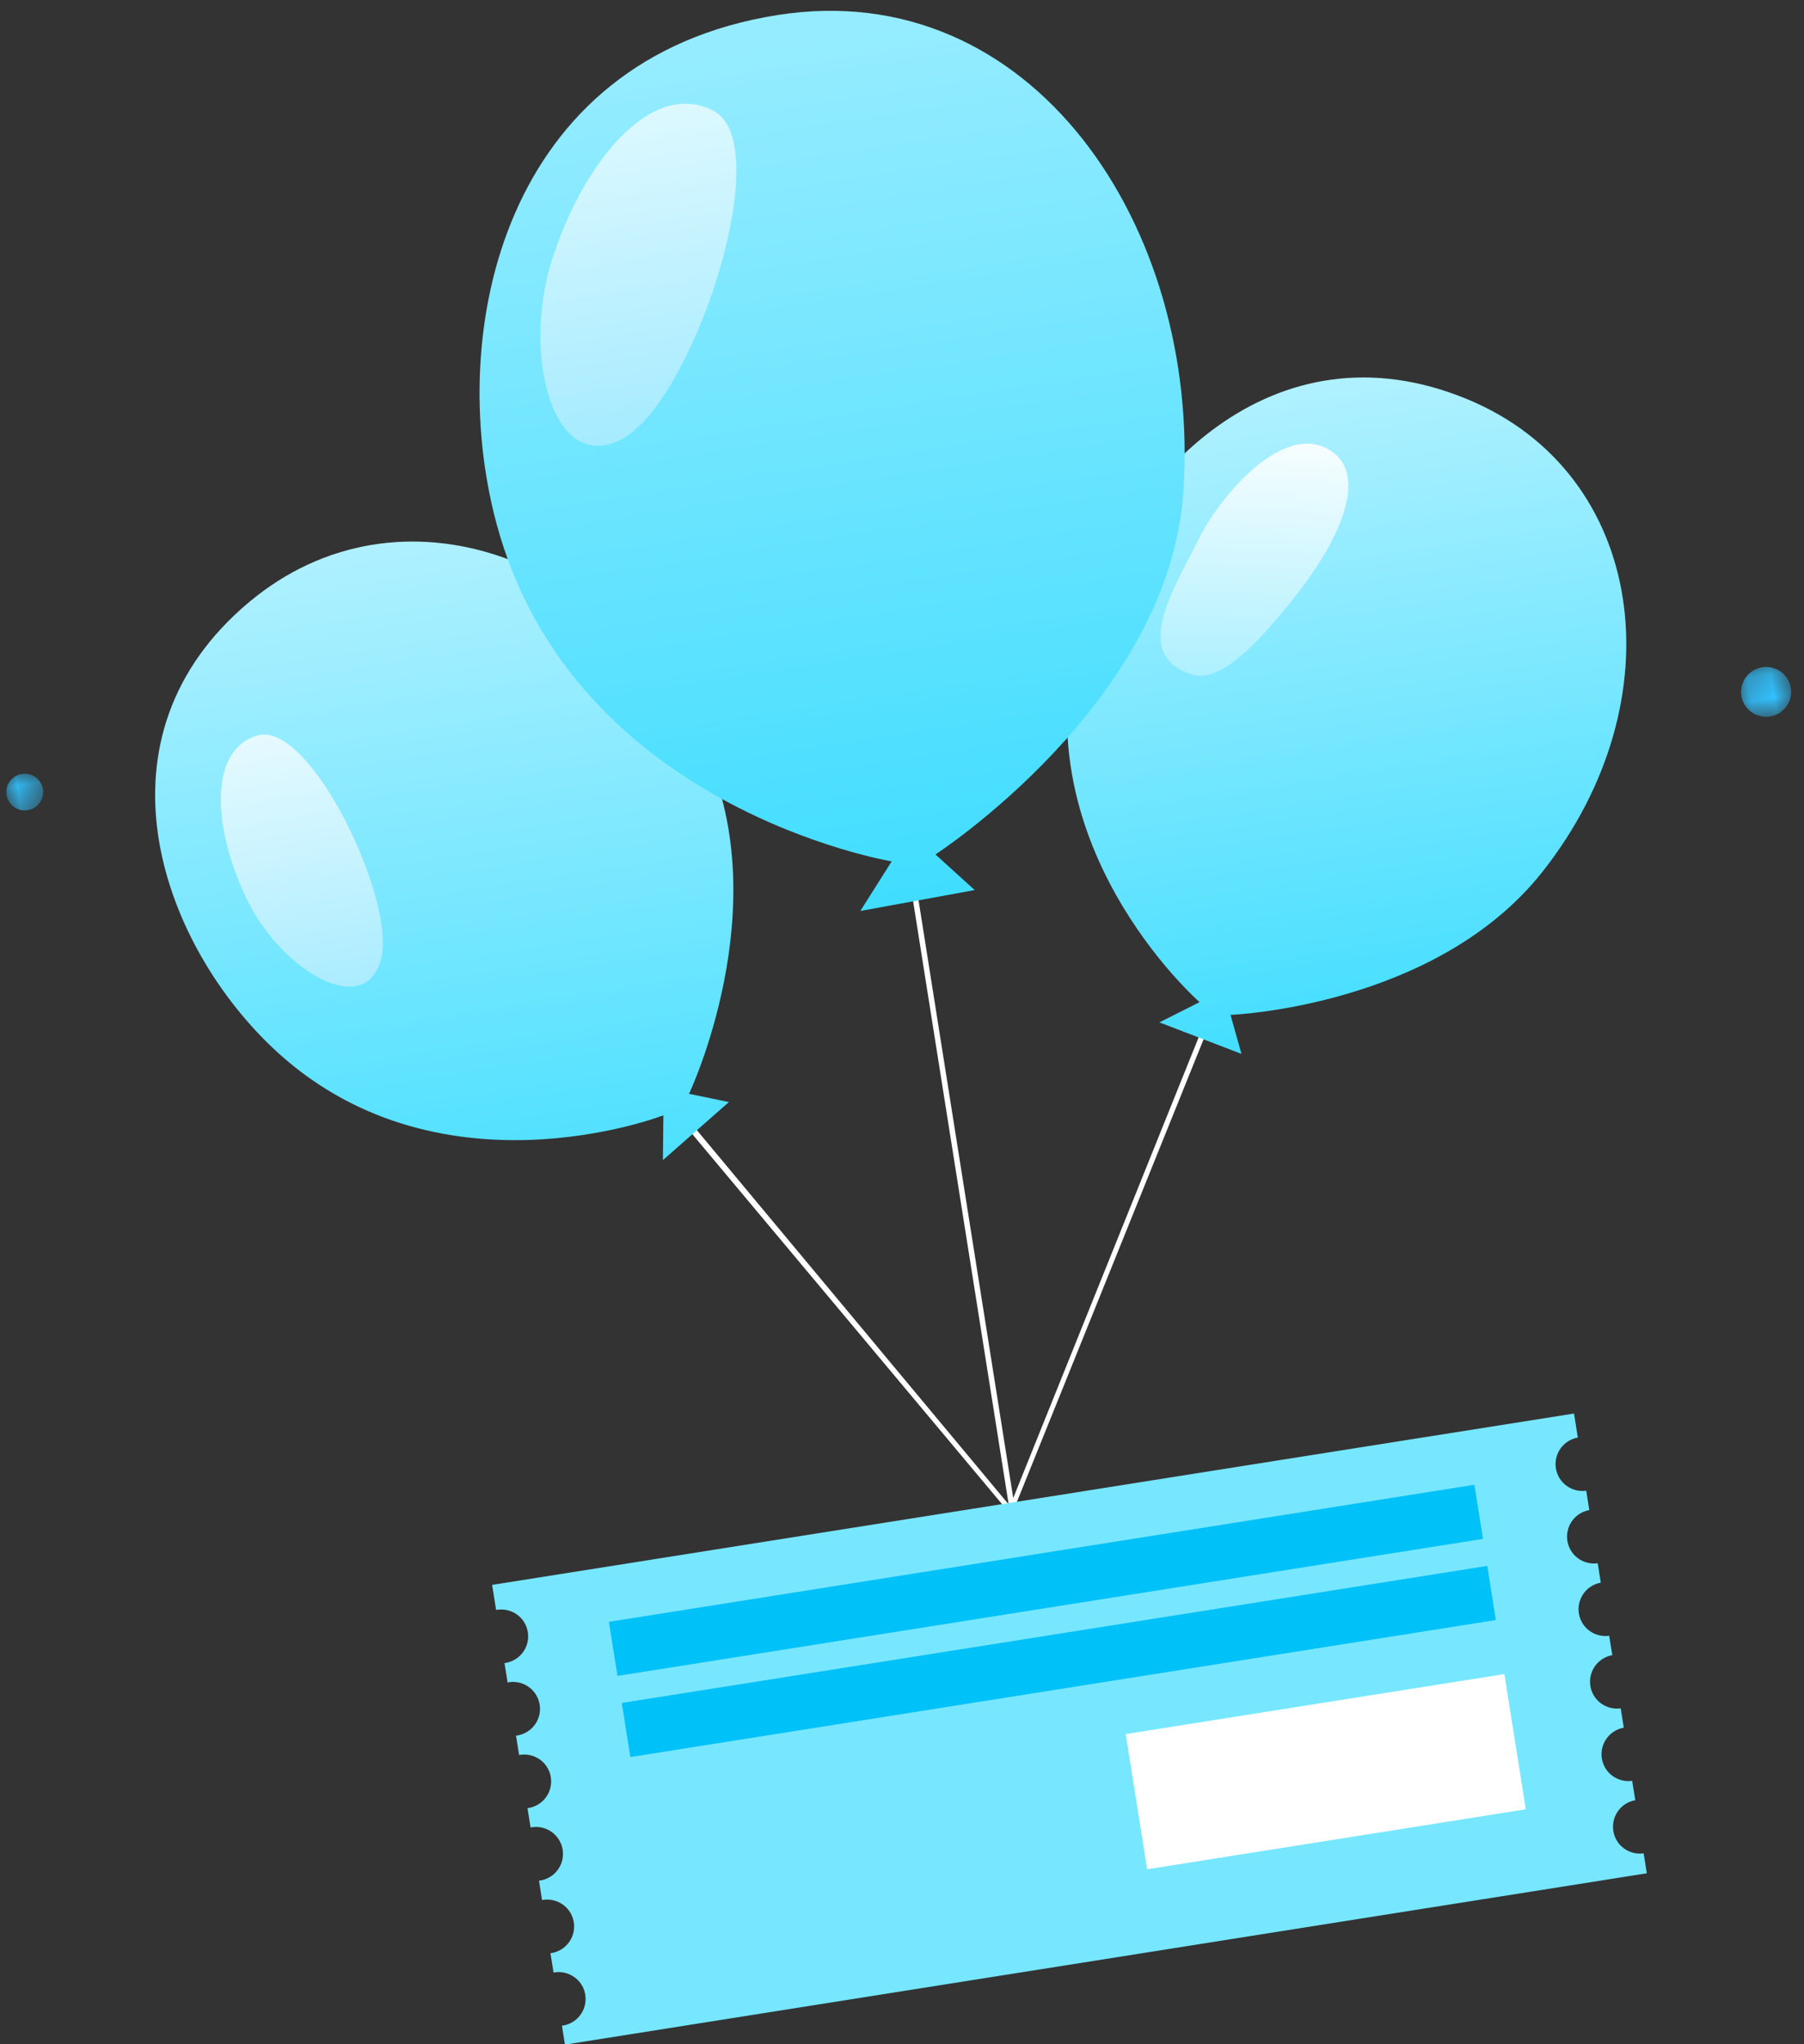 <svg xmlns="http://www.w3.org/2000/svg" xmlns:xlink="http://www.w3.org/1999/xlink" width="75" height="85" viewBox="0 0 75 85">
    <rect x="0" y="0" width="75" height="85" fill="#333333" stroke="none"/>
    <defs>
        <linearGradient id="a" x1="50%" x2="50%" y1="0%" y2="99.761%">
            <stop offset="0%" stop-color="#BCF3FF"/>
            <stop offset="100%" stop-color="#44DEFF"/>
        </linearGradient>
        <linearGradient id="b" x1="50%" x2="50%" y1="0%" y2="100%">
            <stop offset="0%" stop-color="#B8F2FF"/>
            <stop offset="100%" stop-color="#4CE0FF"/>
        </linearGradient>
        <linearGradient id="c" x1="50%" x2="50%" y1="3.083%" y2="100%">
            <stop offset="0%" stop-color="#95ECFF"/>
            <stop offset="100%" stop-color="#40DDFF"/>
        </linearGradient>
        <linearGradient id="d" x1="50%" x2="50%" y1="0%" y2="100%">
            <stop offset="0%" stop-color="#E2FAFF"/>
            <stop offset="100%" stop-color="#A1EAFF"/>
        </linearGradient>
        <linearGradient id="e" x1="50%" x2="50%" y1="0%" y2="100%">
            <stop offset="0%" stop-color="#FFF"/>
            <stop offset="100%" stop-color="#ACF0FF"/>
        </linearGradient>
        <linearGradient id="f" x1="100%" x2="21.247%" y1="-13.426%" y2="100%">
            <stop offset="0%" stop-color="#F8FEFF"/>
            <stop offset="100%" stop-color="#A8ECFF"/>
        </linearGradient>
        <path id="g" d="M0 1.594V.069h1.53v1.525H0z"/>
        <path id="i" d="M2.238.176v2.071H.159V.176h2.079z"/>
    </defs>
    <g fill="none" fill-rule="evenodd">
        <path fill="#FFF" d="M42.104 63.624l.226-.036-4.476-28.261-.226.036z"/>
        <path fill="#FFF" d="M52.228 37.788l-.19-.134L41.456 63.95l.06.384z"/>
        <path fill="#FFF" d="M25.629 42.98l-.184.189 18.192 21.737.227-.036z"/>
        <path fill="url(#a)" d="M43.134 44.008s8.475 1.01 13.74-3.848c6.673-6.155 6.88-15.691-.027-19.906-7.426-4.532-14.5.92-17.28 6.656-4.147 8.557 2.38 16.373 2.38 16.373l-1.782.57 3.165 1.829-.196-1.674z" transform="rotate(-9 35.654 -7.87)"/>
        <path fill="url(#b)" d="M20.387 43.728s4.801-7.022 2.894-13.912c-2.417-8.73-10.827-13.302-17.766-9.14-7.461 4.475-5.856 13.235-2.02 18.333 5.722 7.603 15.698 5.435 15.698 5.435l-.311 1.838 3.087-1.956-1.582-.598z" transform="rotate(-9 35.654 -7.87)"/>
        <path fill="url(#c)" d="M32.062 35.5s10.585-4.695 12.54-13.284C47.059 11.435 41.73 0 31.028 0 19.52 0 15.337 10.796 16.185 19.01 17.45 31.263 30.22 35.5 30.22 35.5l-1.61 1.833 4.832-.115-1.381-1.718z" transform="rotate(-9 35.654 -7.87)"/>
        <path fill="url(#d)" d="M20.145 8.666c-1.835 3.736-1.295 8.894 1.835 7.704 3.13-1.189 8.203-11.045 5.816-12.843-2.388-1.799-5.816 1.404-7.65 5.14z" transform="rotate(-9 35.654 -7.87)"/>
        <path fill="url(#e)" d="M44.69 24.78c-.869 1.957-2.675 4.87 0 5.56.92.238 2.229-.744 4.274-3.603 2.046-2.859 2.395-4.957 1.288-5.791-1.997-1.505-4.695 1.876-5.563 3.834z" transform="rotate(2 112.562 169.756)"/>
        <path fill="url(#f)" d="M3.364 30.888c-1.388 2.825-.98 6.726 1.388 5.827 2.368-.9 6.204-8.354 4.399-9.714-1.806-1.36-4.399 1.062-5.787 3.887z" transform="rotate(-53 13.522 27.22)"/>
        <g transform="rotate(-9 204.854 15.201)">
            <mask id="h" fill="#fff">
                <use xlink:href="#g"/>
            </mask>
            <path fill="#32C2FF" d="M.224 1.37a.76.76 0 0 1 0-1.078.767.767 0 0 1 1.082 0 .76.76 0 0 1 0 1.078.767.767 0 0 1-1.082 0" mask="url(#h)"/>
        </g>
        <g transform="rotate(-9 212.389 -443.878)">
            <mask id="j" fill="#fff">
                <use xlink:href="#i"/>
            </mask>
            <path fill="#32C2FF" d="M.463 1.944a1.032 1.032 0 0 1 0-1.464 1.04 1.04 0 0 1 1.47 0 1.03 1.03 0 0 1 0 1.464 1.042 1.042 0 0 1-1.47 0" mask="url(#j)"/>
        </g>
        <path fill="#77E7FF" d="M67.285 76.63a1.12 1.12 0 0 1 .7-1.776l-.128-.807a1.124 1.124 0 0 1-1.05-.433 1.12 1.12 0 0 1 .7-1.775l-.127-.807a1.124 1.124 0 0 1-1.05-.433 1.12 1.12 0 0 1 .7-1.776l-.128-.807a1.125 1.125 0 0 1-1.05-.433 1.12 1.12 0 0 1 .7-1.775L66.424 65a1.125 1.125 0 0 1-1.05-.433 1.12 1.12 0 0 1 .7-1.776l-.127-.807a1.125 1.125 0 0 1-1.05-.433 1.12 1.12 0 0 1 .7-1.776l-.158-1L20.46 65.9l.165 1.043c.408-.075.841.072 1.108.424a1.12 1.12 0 0 1-.758 1.784l.128.807a1.12 1.12 0 1 1 .35 2.21l.127.806c.408-.075.842.072 1.108.424a1.12 1.12 0 0 1-.758 1.785l.128.806a1.12 1.12 0 1 1 .35 2.21l.127.806a1.13 1.13 0 0 1 1.108.424 1.12 1.12 0 0 1-.758 1.785l.128.806a1.13 1.13 0 0 1 1.108.425 1.12 1.12 0 0 1-.758 1.784l.124.787 44.978-7.124-.131-.83a1.124 1.124 0 0 1-1.05-.432"/>
        <path fill="#00C1F8" d="M25.315 67.437l35.982-5.7.357 2.25-35.983 5.698zM25.85 70.81l35.982-5.699.356 2.25-35.982 5.698z"/>
        <path fill="#FFF" d="M46.801 72.103l15.742-2.494.89 5.622-15.741 2.494z"/>
    </g>
</svg>
